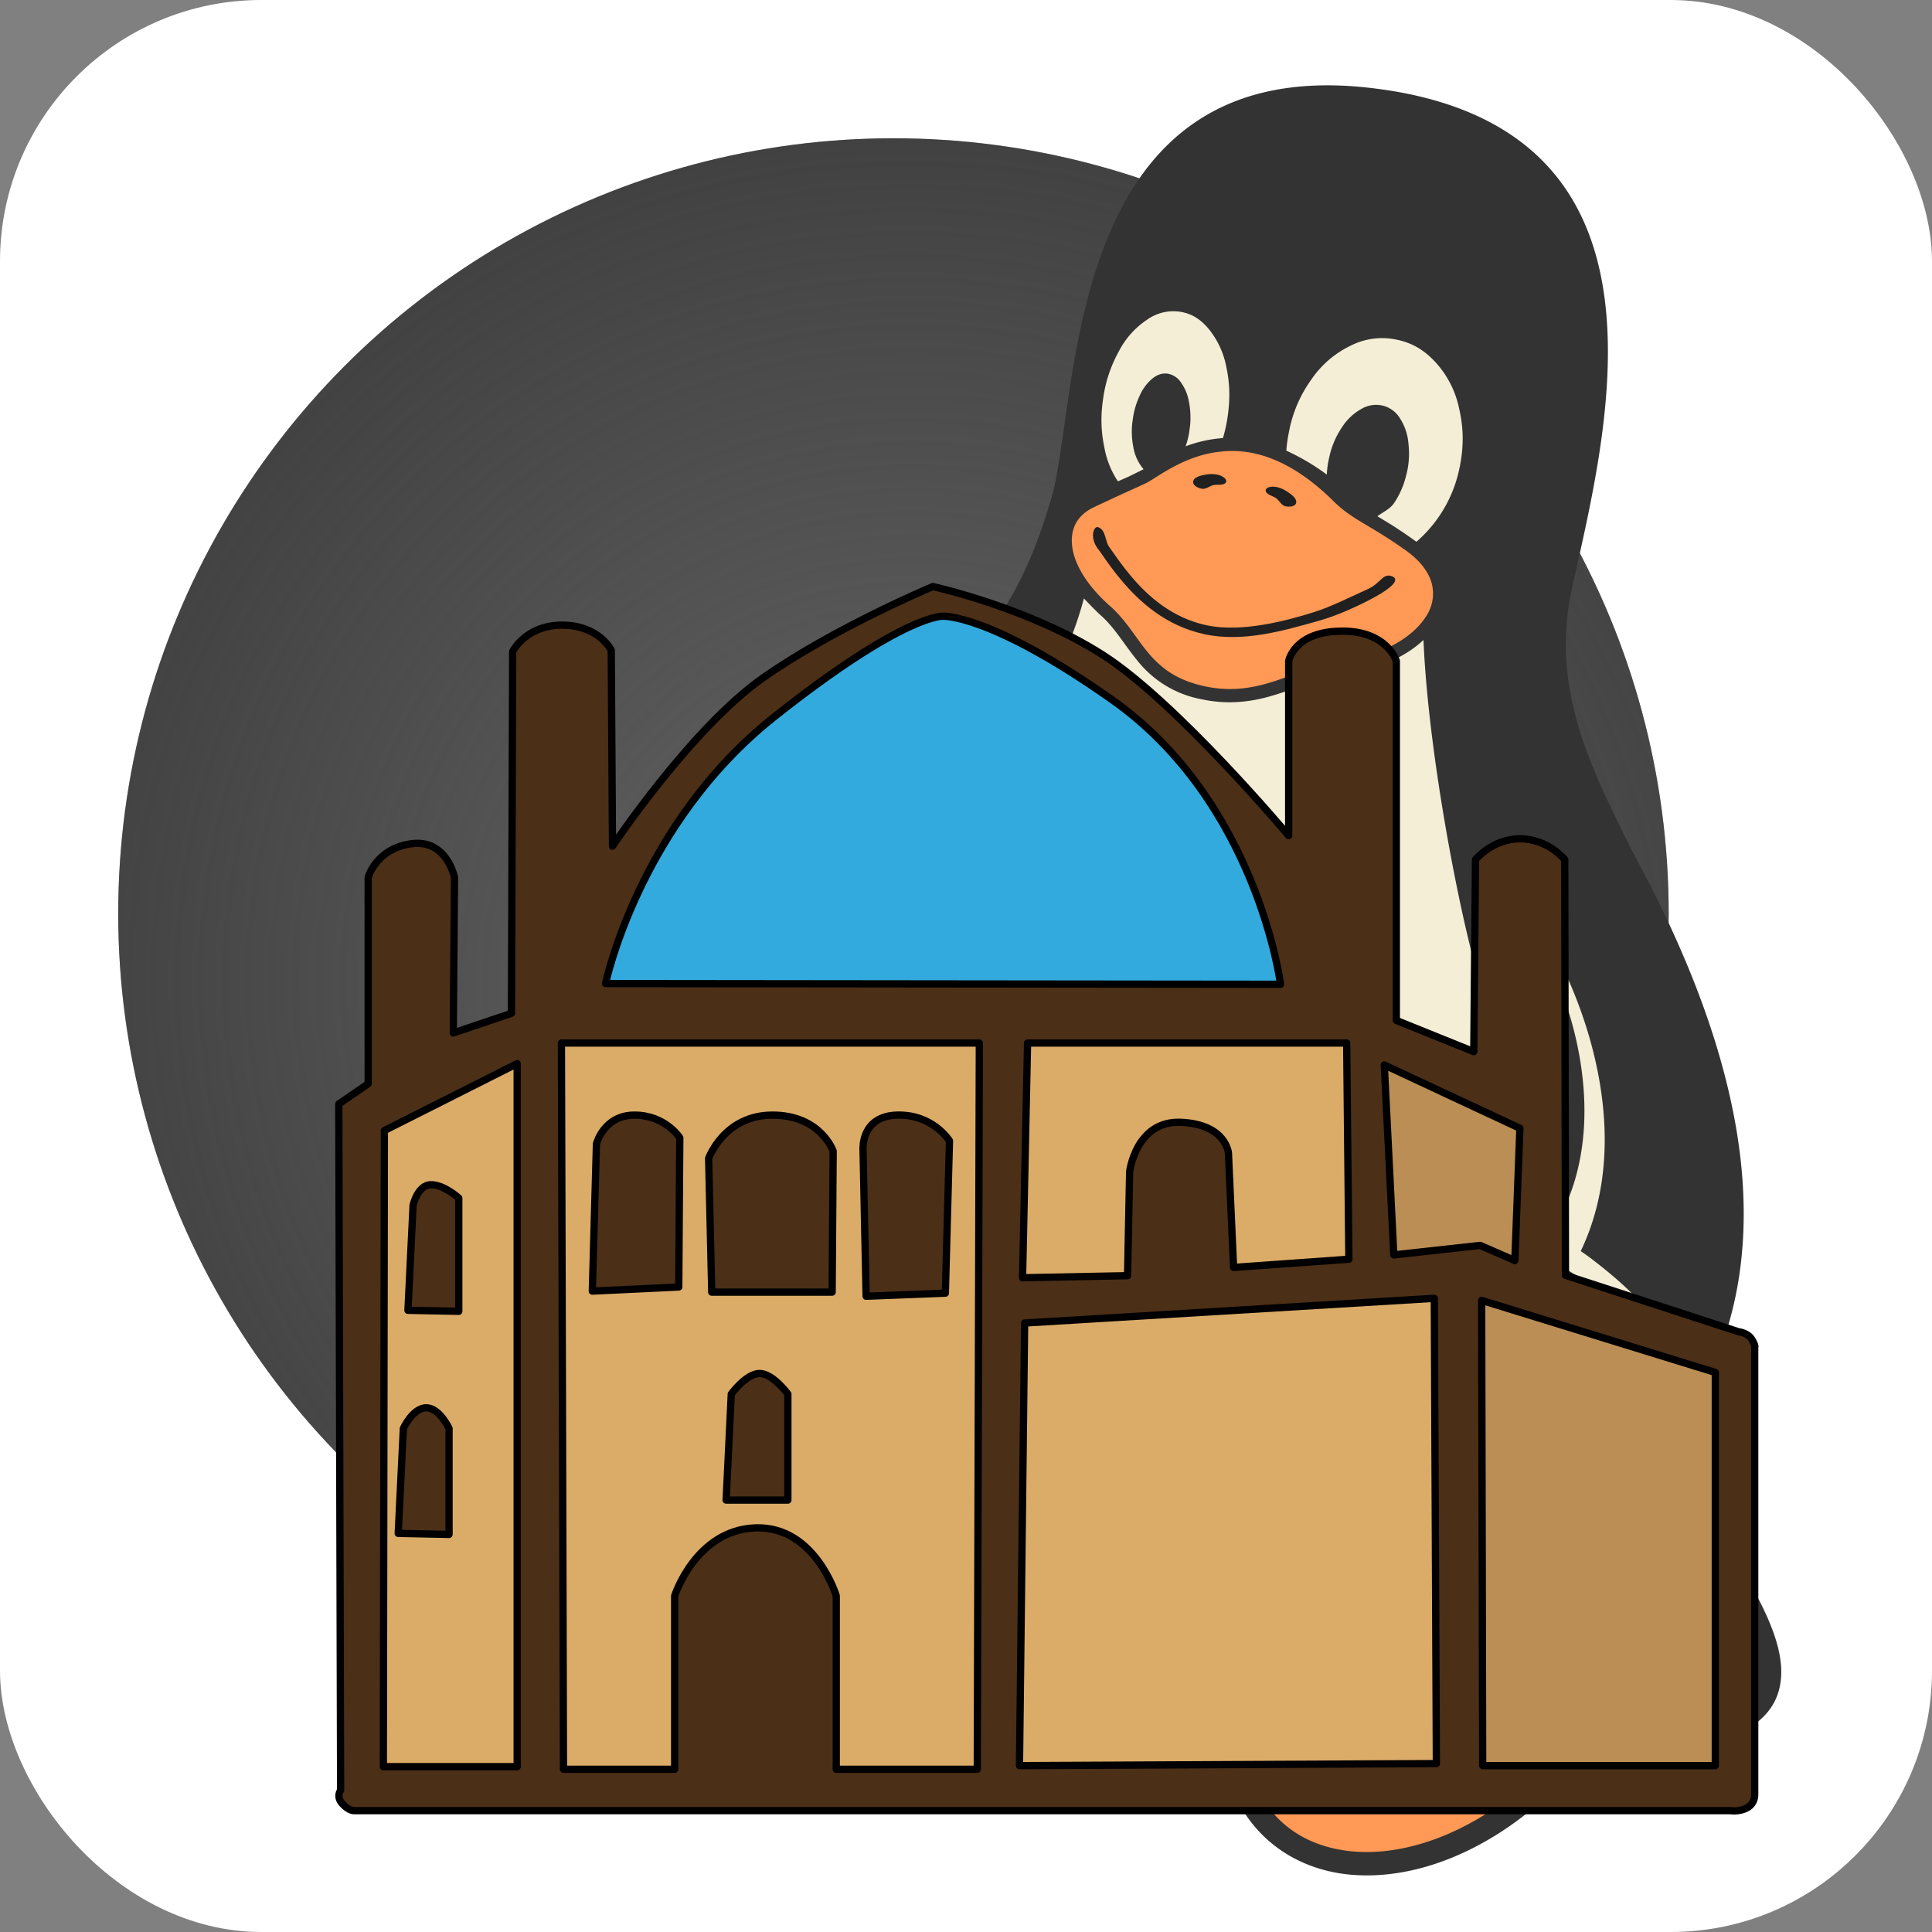 <?xml version="1.0" encoding="UTF-8" standalone="no"?>
<!-- Created with Inkscape (http://www.inkscape.org/) -->

<svg
   width="210mm"
   height="210mm"
   viewBox="0 0 210 210"
   version="1.1"
   id="svg1"
   inkscape:version="1.4.2 (ebf0e940d0, 2025-05-08)"
   sodipodi:docname="zanjanlug_logo_square_imageonly.svg"
   xmlns:inkscape="http://www.inkscape.org/namespaces/inkscape"
   xmlns:sodipodi="http://sodipodi.sourceforge.net/DTD/sodipodi-0.dtd"
   xmlns:xlink="http://www.w3.org/1999/xlink"
   xmlns="http://www.w3.org/2000/svg"
   xmlns:svg="http://www.w3.org/2000/svg">
  <rect x="0" y="0" width="210" height="210" fill="#808080" stroke="none"/>
  <sodipodi:namedview
     id="namedview1"
     pagecolor="#505050"
     bordercolor="#eeeeee"
     borderopacity="1"
     inkscape:showpageshadow="0"
     inkscape:pageopacity="0"
     inkscape:pagecheckerboard="0"
     inkscape:deskcolor="#505050"
     inkscape:document-units="mm"
     inkscape:zoom="0.69842873"
     inkscape:cx="176.82549"
     inkscape:cy="418.08131"
     inkscape:window-width="1920"
     inkscape:window-height="1004"
     inkscape:window-x="0"
     inkscape:window-y="0"
     inkscape:window-maximized="1"
     inkscape:current-layer="layer1" />
  <defs
     id="defs1">
    <radialGradient
       inkscape:collect="always"
       xlink:href="#linearGradient43"
       id="radialGradient44"
       cx="114.687"
       cy="113.497"
       fx="114.687"
       fy="113.497"
       r="27.086"
       gradientUnits="userSpaceOnUse"
       gradientTransform="matrix(0.573,-1.421,1.447,0.583,-113.3,211.611)" />
    <linearGradient
       id="linearGradient43"
       inkscape:collect="always">
      <stop
         style="stop-color:#666666;stop-opacity:1;"
         offset="0"
         id="stop43" />
      <stop
         style="stop-color:#666666;stop-opacity:0;"
         offset="1"
         id="stop44" />
    </linearGradient>
  </defs>
  <g
     inkscape:label="Layer 1"
     inkscape:groupmode="layer"
     id="layer1">
    <rect
       style="fill:#ffffff;fill-opacity:1;fill-rule:evenodd;stroke-width:3.756;stroke-linecap:square;stroke-miterlimit:3.7;paint-order:markers fill stroke"
       id="rect42"
       width="210"
       height="210"
       x="0"
       y="0"
       ry="28.408"
       rx="28.408" />
    <g
       id="g44"
       transform="matrix(3.111,0,0,3.111,-262.934,-249.605)">
      <circle
         style="fill:#333333;fill-opacity:1;fill-rule:evenodd;stroke-width:1.7;stroke-linecap:square;stroke-miterlimit:3.7;paint-order:markers fill stroke"
         id="circle42"
         cx="115.734"
         cy="112.15"
         r="27.086" />
      <circle
         style="fill:url(#radialGradient44);fill-opacity:1;fill-rule:evenodd;stroke-width:1.7;stroke-linecap:square;stroke-miterlimit:3.7;paint-order:markers fill stroke"
         id="path6"
         cx="115.734"
         cy="112.15"
         r="27.086" />
      <g
         id="g25"
         transform="matrix(0.086,0.018,-0.018,0.086,-82.284,-196.639)"
         style="stroke-width:0.537">
        <path
           fill="#202020"
           d="m 3312.886,3168.086 c -5,-5.6 -7.3,-15.95 -9.85,-27 -2.5,-11 -5.35,-22.85 -14.4,-30.5 v -0.05 a 37.8,37.8 0 0 0 -11.15,-6.7 c 12.6,-37.25 7.65,-74.35 -5,-107.85 -15.6,-41.15 -42.75,-77 -63.5,-101.5 -23.2,-29.3 -45.9,-57.1 -45.5,-98.15 0.7,-62.7 6.9,-178.95 -103.4,-179.1 -4.5,0 -9.15,0.2 -14,0.6 -123.3,9.9 -90.6,140.15 -92.45,183.75 -2.25,31.9 -8.7,57 -30.65,88.2 -25.75,30.65 -62,80.2 -79.2,131.85 -8.1,24.35 -12,49.2 -8.4,72.7 -1.15,1 -2.2,2.05 -3.2,3.15 -7.55,8.05 -13.15,17.85 -19.4,24.45 -5.8,5.8 -14.1,8 -23.2,11.25 -9.15,3.3 -19.15,8.1 -25.2,19.75 v 0.05 a 35.1,35.1 0 0 0 -3.85,16.95 c 0,5.4 0.8,10.85 1.6,16.1 1.7,11 3.4,21.35 1.15,28.35 -7.2,19.75 -8.15,33.35 -3.05,43.25 5.1,9.95 15.5,14.3 27.35,16.75 23.65,5 55.7,3.75 80.95,17.1 l 2.15,-4.1 -2.15,4.1 c 27,14.15 54.45,19.15 76.3,14.2 a 49.5,49.5 0 0 0 35.3,-27.6 c 17.1,-0.1 35.85,-7.3 65.9,-9 20.4,-1.6 45.9,7.25 75.15,5.65 a 40.3,40.3 0 0 0 3.4,9.15 l 0.05,0.05 c 11.35,22.75 32.5,33.1 55,31.35 22.5,-1.8 46.4,-15.05 65.75,-38.1 l -3.5,-3 3.5,3 c 18.5,-22.4 49.1,-31.65 69.4,-43.9 10.15,-6.15 18.4,-13.8 19,-24.95 0.65,-11.1 -5.9,-23.55 -20.9,-40.25 z"
           id="path1-1"
           style="fill:#333333;stroke-width:26.855" />
        <path
           fill="#f8bf11"
           d="m 3324.536,3207.836 c -0.35,6.85 -5.35,12 -14.5,17.5 -18.4,11.1 -50.95,20.7 -71.7,45.9 -18.1,21.5 -40.1,33.25 -59.5,34.8 -19.35,1.5 -36.05,-6.5 -45.95,-26.3 v -0.1 c -6.15,-11.65 -3.6,-30 1.55,-49.35 5.15,-19.35 12.55,-39.25 13.55,-55.4 v -0.05 c 1,-20.75 2.2,-38.8 5.7,-52.75 3.5,-14 8.95,-23.4 18.65,-28.75 a 43.8,43.8 0 0 1 1.35,-0.7 c 1.1,17.95 10,36.25 25.7,40.2 17.15,4.5 41.9,-10.2 52.35,-22.25 l 6.1,-0.2 c 9.2,-0.25 16.85,0.3 24.75,7.15 v 0.05 c 6.05,5.1 8.95,14.8 11.45,25.6 2.5,10.85 4.5,22.65 11.95,31.05 14.35,16 19,26.7 18.55,33.6 z m -348.95,50.75 v 0.15 c -1.7,21.75 -14,33.6 -32.8,37.9 -18.85,4.3 -44.4,0 -69.9,-13.3 -28.25,-15 -61.85,-13.5 -83.35,-18 -10.8,-2.25 -17.85,-5.65 -21.05,-11.9 -3.2,-6.3 -3.3,-17.25 3.55,-36 v -0.05 l 0.05,-0.1 c 3.4,-10.45 0.9,-21.9 -0.75,-32.65 -1.65,-10.7 -2.45,-20.5 1.2,-27.3 l 0.05,-0.05 c 4.7,-9.05 11.6,-12.3 20.15,-15.35 8.5,-3.1 18.65,-5.5 26.65,-13.5 l 0.05,-0.05 h 0.05 c 7.4,-7.85 13,-17.65 19.5,-24.6 5.5,-5.85 11,-9.75 19.25,-9.8 h 0.25 a 30.5,30.5 0 0 1 4.65,0.4 c 11,1.65 20.55,9.35 29.8,21.85 l 26.65,48.55 v 0.05 c 7.1,14.8 22.05,31.1 34.75,47.7 12.7,16.65 22.5,33.3 21.25,46.05 z"
           id="path2"
           style="fill:#ff9955;stroke-width:26.855" />
        <path
           fill="#d6a312"
           d="m 3108.486,2805.836 c -2.15,-4.2 -6.5,-8.2 -14,-11.25 -15.5,-6.65 -22.2,-7.1 -30.85,-12.7 -14,-9.05 -25.65,-12.2 -35.3,-12.2 a 41.7,41.7 0 0 0 -13.6,2.35 c -11.8,4 -19.6,12.5 -24.5,17.1 -1,0.95 -2.2,1.75 -5.2,4 -3,2.15 -7.5,5.5 -14,10.4 -5.85,4.3 -7.7,10 -5.7,16.6 2,6.6 8.35,14.25 20,20.85 h 0.05 c 7.25,4.25 12.2,10 17.9,14.55 a 40.05,40.05 0 0 0 9.45,5.85 c 3.6,1.55 7.8,2.6 13,2.9 12.4,0.75 21.5,-3 29.5,-7.55 8,-4.6 14.8,-10.2 22.6,-12.75 h 0.05 c 16,-5 27.4,-15.05 31,-24.65 a 16.2,16.2 0 0 0 -0.4,-13.5 z"
           id="path3"
           style="fill:#ff9955;stroke-width:26.855" />
        <path
           fill="#202020"
           d="m 3067.886,2829.436 c -12.75,6.65 -27.6,14.7 -43.45,14.7 -15.8,0 -28.3,-7.3 -37.25,-14.45 -4.5,-3.5 -8.15,-7.1 -10.9,-9.65 -4.8,-3.75 -4.2,-9.05 -2.25,-8.9 3.3,0.4 3.8,4.75 5.85,6.7 2.8,2.6 6.3,6 10.55,9.35 8.5,6.75 19.85,13.3 34,13.3 14.2,0 30.7,-8.3 40.8,-14 5.75,-3.2 13,-8.95 18.95,-13.3 4.5,-3.35 4.35,-7.35 8.1,-6.9 3.75,0.45 1,4.45 -4.25,9 -5.25,4.6 -13.5,10.7 -20.15,14.15 z"
           id="path4"
           style="stroke-width:26.855" />
        <path
           fill="#ffffff"
           d="m 3262.836,3101.136 a 86.2,86.2 0 0 0 -5.2,0 h -0.5 c 4.4,-13.85 -5.3,-24 -31.05,-35.65 -26.7,-11.75 -48,-10.6 -51.6,13.25 -0.25,1.25 -0.45,2.5 -0.55,3.8 a 40.05,40.05 0 0 0 -6,2.7 c -12.6,6.85 -19.45,19.3 -23.25,34.6 -3.8,15.25 -4.9,33.7 -5.95,54.5 -0.65,10.4 -4.95,24.5 -9.3,39.5 -43.75,31.2 -104.5,44.7 -156.1,9.5 -3.5,-5.5 -7.5,-11 -11.65,-16.4 a 692.5,692.5 0 0 0 -8,-10.25 32.5,32.5 0 0 0 13.4,-2.5 17,17 0 0 0 9.3,-9.6 c 3.15,-8.5 0,-20.4 -10.1,-34 -10.05,-13.65 -27.1,-29 -52.15,-44.4 -18.4,-11.5 -28.7,-25.5 -33.5,-40.7 -4.85,-15.25 -4.2,-31.75 -0.5,-48 7.15,-31.25 25.5,-61.65 37.15,-80.7 3.15,-2.3 1.15,4.3 -11.8,28.35 -11.6,22 -33.35,72.75 -3.6,112.4 0.8,-28.2 7.5,-57 18.85,-83.85 16.45,-37.35 50.9,-102.05 53.6,-153.65 1.45,1 6.25,4.3 8.45,5.5 6.3,3.75 11.05,9.2 17.2,14.15 a 42.5,42.5 0 0 0 28.75,10 c 12,0 21.35,-3.95 29.1,-8.4 8.5,-4.8 15.2,-10.2 21.65,-12.25 13.5,-4.25 24.3,-11.75 30.4,-20.5 10.5,41.5 35,101.35 50.7,130.55 8.35,15.5 25,48.45 32.15,88.1 4.55,-0.1 9.55,0.5 14.95,1.9 18.75,-48.65 -15.95,-101.1 -31.8,-115.7 -6.4,-6.2 -6.75,-9 -3.5,-8.85 17.15,15.2 39.75,45.85 48,80.4 3.75,15.75 4.5,32.3 0.5,48.65 2,0.85 4,1.7 6,2.7 30.15,14.65 41.3,27.4 35.95,44.85 z"
           id="path5"
           style="fill:#f4eed7;stroke-width:26.855" />
        <path
           fill="#ffffff"
           d="m 3109.886,2758.086 a 52.5,52.5 0 0 1 -10.75,32.8 205.95,205.95 0 0 0 -10.9,-4.5 l -6.35,-2.25 c 1.45,-1.75 4.25,-3.75 5.35,-6.35 a 33.45,33.45 0 0 0 2.5,-12.15 l 0.05,-0.5 a 33.65,33.65 0 0 0 -1.75,-11.8 21.7,21.7 0 0 0 -5.4,-9.2 11.15,11.15 0 0 0 -7.8,-3.5 h -0.35 a 11.4,11.4 0 0 0 -7.55,3 21.7,21.7 0 0 0 -6.1,8.75 33.8,33.8 0 0 0 -2.5,12.15 v 0.5 a 35.9,35.9 0 0 0 0.45,7 88.65,88.65 0 0 0 -17.7,-6 59.8,59.8 0 0 1 -0.5,-6.65 v -0.65 a 51.75,51.75 0 0 1 4.4,-22.35 39.65,39.65 0 0 1 12.5,-16.4 27.7,27.7 0 0 1 17.3,-6.15 h 0.3 c 6.25,0 11.6,1.8 17.1,5.8 a 39,39 0 0 1 12.85,16.2 c 3.15,6.9 4.7,13.65 4.85,21.65 l 0.05,0.6 z m -94.5,8.2 a 52.5,52.5 0 0 0 -13.85,6.25 31.15,31.15 0 0 0 0.1,-7.5 v -0.4 a 32.55,32.55 0 0 0 -2.4,-9.6 18.5,18.5 0 0 0 -4.8,-7.05 7.9,7.9 0 0 0 -5.95,-2.25 c -2.1,0.2 -3.85,1.2 -5.5,3.25 a 18.6,18.6 0 0 0 -3.5,7.8 31.3,31.3 0 0 0 -0.65,10.25 v 0.4 a 31.7,31.7 0 0 0 2.4,9.65 18.35,18.35 0 0 0 5.8,7.8 l -5.1,4 -3.9,2.8 a 35.3,35.3 0 0 1 -8,-12 c -2.65,-6 -4.1,-12 -4.5,-19.05 v -0.05 a 53.55,53.55 0 0 1 2.25,-19.5 33.4,33.4 0 0 1 8.35,-14.6 17.95,17.95 0 0 1 13.2,-5.9 c 4.2,0 7.9,1.4 11.75,4.5 a 34,34 0 0 1 9.95,13.55 c 2.65,6 4,12 4.45,19.1 v 0.05 c 0.15,3 0.15,5.75 -0.1,8.5 z"
           id="path7"
           style="fill:#f4eed7;stroke-width:26.855" />
        <path
           fill="#202020"
           d="m 3036.286,2783.186 c 0.5,1.7 3.25,1.45 4.85,2.25 1.35,0.7 2.5,2.25 4,2.3 1.5,0.05 3.8,-0.5 4,-2 0.25,-1.9 -2.6,-3.15 -4.4,-3.85 -2.35,-0.95 -5.35,-1.4 -7.55,-0.15 -0.5,0.25 -1.05,0.9 -0.9,1.5 z m -16.1,0 c -0.5,1.7 -3.25,1.45 -4.8,2.25 -1.4,0.7 -2.5,2.25 -4.05,2.3 -1.5,0.05 -3.8,-0.5 -4,-2 -0.25,-1.9 2.6,-3.15 4.4,-3.85 2.35,-0.95 5.4,-1.4 7.6,-0.15 0.5,0.25 1,0.9 0.85,1.5 z"
           id="path8"
           style="stroke-width:26.855" />
      </g>
      <g
         id="g29"
         transform="matrix(0.24,0,0,0.24,37.621,75.763)">
        <path
           style="fill:#4b2f17;fill-opacity:1;stroke:#000000;stroke-width:1.058;stroke-linejoin:round;paint-order:markers fill stroke"
           d="m 246.968,282.219 h 200.343 c 0,0 1.355,0.214 2.479,-0.436 1.125,-0.649 1.062,-1.871 1.062,-1.871 v -65.215 c 0,0 0.172,-0.062 -0.404,-1.062 -0.577,-0.999 -1.982,-1.144 -1.982,-1.144 l -25.166,-8.208 -0.101,-60.514 c 0,0 -2.452,-3.033 -6.496,-3.033 -4.044,0 -6.496,3.033 -6.496,3.033 l -0.253,27.957 -11.274,-4.55 v -52.324 c 0,0 -1.3,-4.348 -7.836,-4.348 -7.068,0 -7.836,4.348 -7.836,4.348 v 25.429 c 0,0 -16.329,-19.464 -27.097,-26.339 -10.768,-6.875 -24.707,-9.926 -24.707,-9.926 0,0 -14.277,5.972 -24.707,13.282 -10.429,7.31 -21.929,24.514 -21.929,24.514 l -0.178,-28.525 c 0,0 -1.768,-3.655 -7.176,-3.655 -5.271,0 -7.176,3.833 -7.176,3.833 l -0.178,52.682 -8.468,2.853 0.178,-22.642 c 0,0 -1.114,-5.616 -6.284,-4.903 -5.17,0.713 -6.284,4.903 -6.284,4.903 v 30.04 l -4.279,2.942 0.267,99.927 c 0,0 -0.713,0.891 0.267,1.961 0.981,1.07 1.71,0.991 1.71,0.991 z"
           id="path13"
           sodipodi:nodetypes="ccsccscccsccccsccscsccsccccsccccsc" />
        <g
           id="g27"
           style="fill:#dbac68;fill-opacity:1">
          <path
             style="fill:#dbac68;fill-opacity:1;stroke:#000000;stroke-width:1.058;stroke-linejoin:round;paint-order:markers fill stroke"
             d="m 251.211,275.817 0.15,-92.607 19.331,-9.74 v 102.347 z"
             id="path14" />
          <path
             style="fill:#dbac68;fill-opacity:1;stroke:#000000;stroke-width:1.058;stroke-linejoin:round;paint-order:markers fill stroke"
             d="m 277.435,276.196 -0.3,-105.724 60.839,2e-5 -0.3,105.724 h -20.529 v -25.254 c 0,0 -3.072,-10.19 -11.763,-9.89 -8.691,0.3 -11.763,9.89 -11.763,9.89 v 25.254 z"
             id="path15-1"
             sodipodi:nodetypes="ccccccsccc" />
          <path
             style="fill:#dbac68;fill-opacity:1;stroke:#000000;stroke-width:1.058;stroke-linejoin:round;paint-order:markers fill stroke"
             d="m 344.268,204.638 0.729,-34.166 h 46.453 l 0.32,31.468 -16.783,1.199 -0.749,-16.633 c 0,0 -0.3,-4.196 -6.893,-4.495 -6.593,-0.3 -7.492,7.193 -7.492,7.193 l -0.3,15.135 z"
             id="path20"
             sodipodi:nodetypes="ccccccsccc" />
          <path
             style="fill:#dbac68;fill-opacity:1;stroke:#000000;stroke-width:1.058;stroke-linejoin:round;paint-order:markers fill stroke"
             d="m 343.819,275.667 0.749,-64.435 59.64,-3.596 0.3,67.732 z"
             id="path21" />
        </g>
        <path
           style="fill:#33aadd;fill-opacity:1;stroke:#000000;stroke-width:1.058;stroke-linejoin:round;paint-order:markers fill stroke"
           d="m 283.56,161.811 c 0,0 4.84,-23.187 24.566,-38.834 19.007,-15.075 24.566,-14.642 24.566,-14.642 0,0 6.824,-0.375 24.566,12.13 21.167,14.919 24.566,41.45 24.566,41.45 z"
           id="path26"
           sodipodi:nodetypes="cscscc" />
        <g
           id="g26"
           style="fill:#4b2f17;fill-opacity:1">
          <path
             style="fill:#4b2f17;fill-opacity:1;stroke:#000000;stroke-width:1.058;stroke-linejoin:round;paint-order:markers fill stroke"
             d="m 301.111,237.006 h 8.991 v -15.435 c 0,0 -2.173,-2.997 -4.121,-2.997 -1.948,0 -4.121,2.997 -4.121,2.997 z"
             id="path16"
             sodipodi:nodetypes="cccscc" />
          <path
             style="fill:#4b2f17;fill-opacity:1;stroke:#000000;stroke-width:1.058;stroke-linejoin:round;paint-order:markers fill stroke"
             d="m 253.373,241.857 7.403,0.15 v -15.435 c 0,0 -1.379,-2.997 -3.327,-2.997 -1.948,0 -3.327,2.997 -3.327,2.997 z"
             id="path16-9"
             sodipodi:nodetypes="cccscc" />
          <path
             d="m 254.789,209.379 7.403,0.15 v -16.483 c 0,0 -2.098,-1.948 -4.046,-1.948 -1.948,0 -2.608,2.997 -2.608,2.997 z"
             style="fill:#4b2f17;fill-opacity:1;stroke:#000000;stroke-width:1.058;stroke-linejoin:round;paint-order:markers fill stroke"
             id="path1-4" />
          <path
             style="fill:#4b2f17;fill-opacity:1;stroke:#000000;stroke-width:1.058;stroke-linejoin:round;paint-order:markers fill stroke"
             d="m 281.631,206.586 12.587,-0.599 0.15,-21.728 c 0,0 -2.098,-3.297 -6.593,-3.297 -4.495,0 -5.544,4.196 -5.544,4.196 z"
             id="path17" />
          <path
             style="fill:#4b2f17;fill-opacity:1;stroke:#000000;stroke-width:1.058;stroke-linejoin:round;paint-order:markers fill stroke"
             d="M 299.014,206.736 H 316.546 l 0.15,-20.529 c 0,0 -1.798,-5.245 -8.841,-5.245 -7.043,0 -9.291,6.294 -9.291,6.294 z"
             id="path18" />
          <path
             style="fill:#4b2f17;fill-opacity:1;stroke:#000000;stroke-width:1.058;stroke-linejoin:round;paint-order:markers fill stroke"
             d="m 321.491,207.335 11.538,-0.45 0.599,-22.178 c 0,0 -2.398,-3.896 -7.642,-3.746 -5.245,0.15 -4.945,4.945 -4.945,4.945 z"
             id="path19" />
          <path
             style="fill:#4b2f17;fill-opacity:1;stroke:#000000;stroke-width:1.058;stroke-linejoin:round;paint-order:markers fill stroke"
             d="m 425.605,240.25 4.493,0.505 v -11.793 c 0,0 -0.786,-3.257 -2.134,-2.808 -1.348,0.449 -1.966,3.594 -1.966,3.594 z"
             id="path23" />
          <path
             style="fill:#4b2f17;fill-opacity:1;stroke:#000000;stroke-width:1.058;stroke-linejoin:round;paint-order:markers fill stroke"
             d="m 435.714,244.182 4.212,0.899 0.112,-14.545 c 0,0 -1.235,-2.078 -2.246,-1.966 -1.011,0.112 -2.415,1.572 -2.415,1.572 z"
             id="path24" />
        </g>
        <g
           id="g28"
           style="fill:#ba8e54;fill-opacity:1">
          <path
             style="fill:#ba8e54;fill-opacity:1;stroke:#000000;stroke-width:1.058;stroke-linejoin:round;paint-order:markers fill stroke"
             d="m 411.251,275.667 -0.15,-67.732 34.016,10.489 v 57.243 z"
             id="path22" />
          <path
             style="fill:#ba8e54;fill-opacity:1;stroke:#000000;stroke-width:1.058;stroke-linejoin:round;paint-order:markers fill stroke"
             d="m 398.312,201.317 -1.387,-27.657 19.743,9.219 -0.734,19.254 -5.058,-2.203 z"
             id="path25" />
        </g>
      </g>
    </g>
  </g>
</svg>
